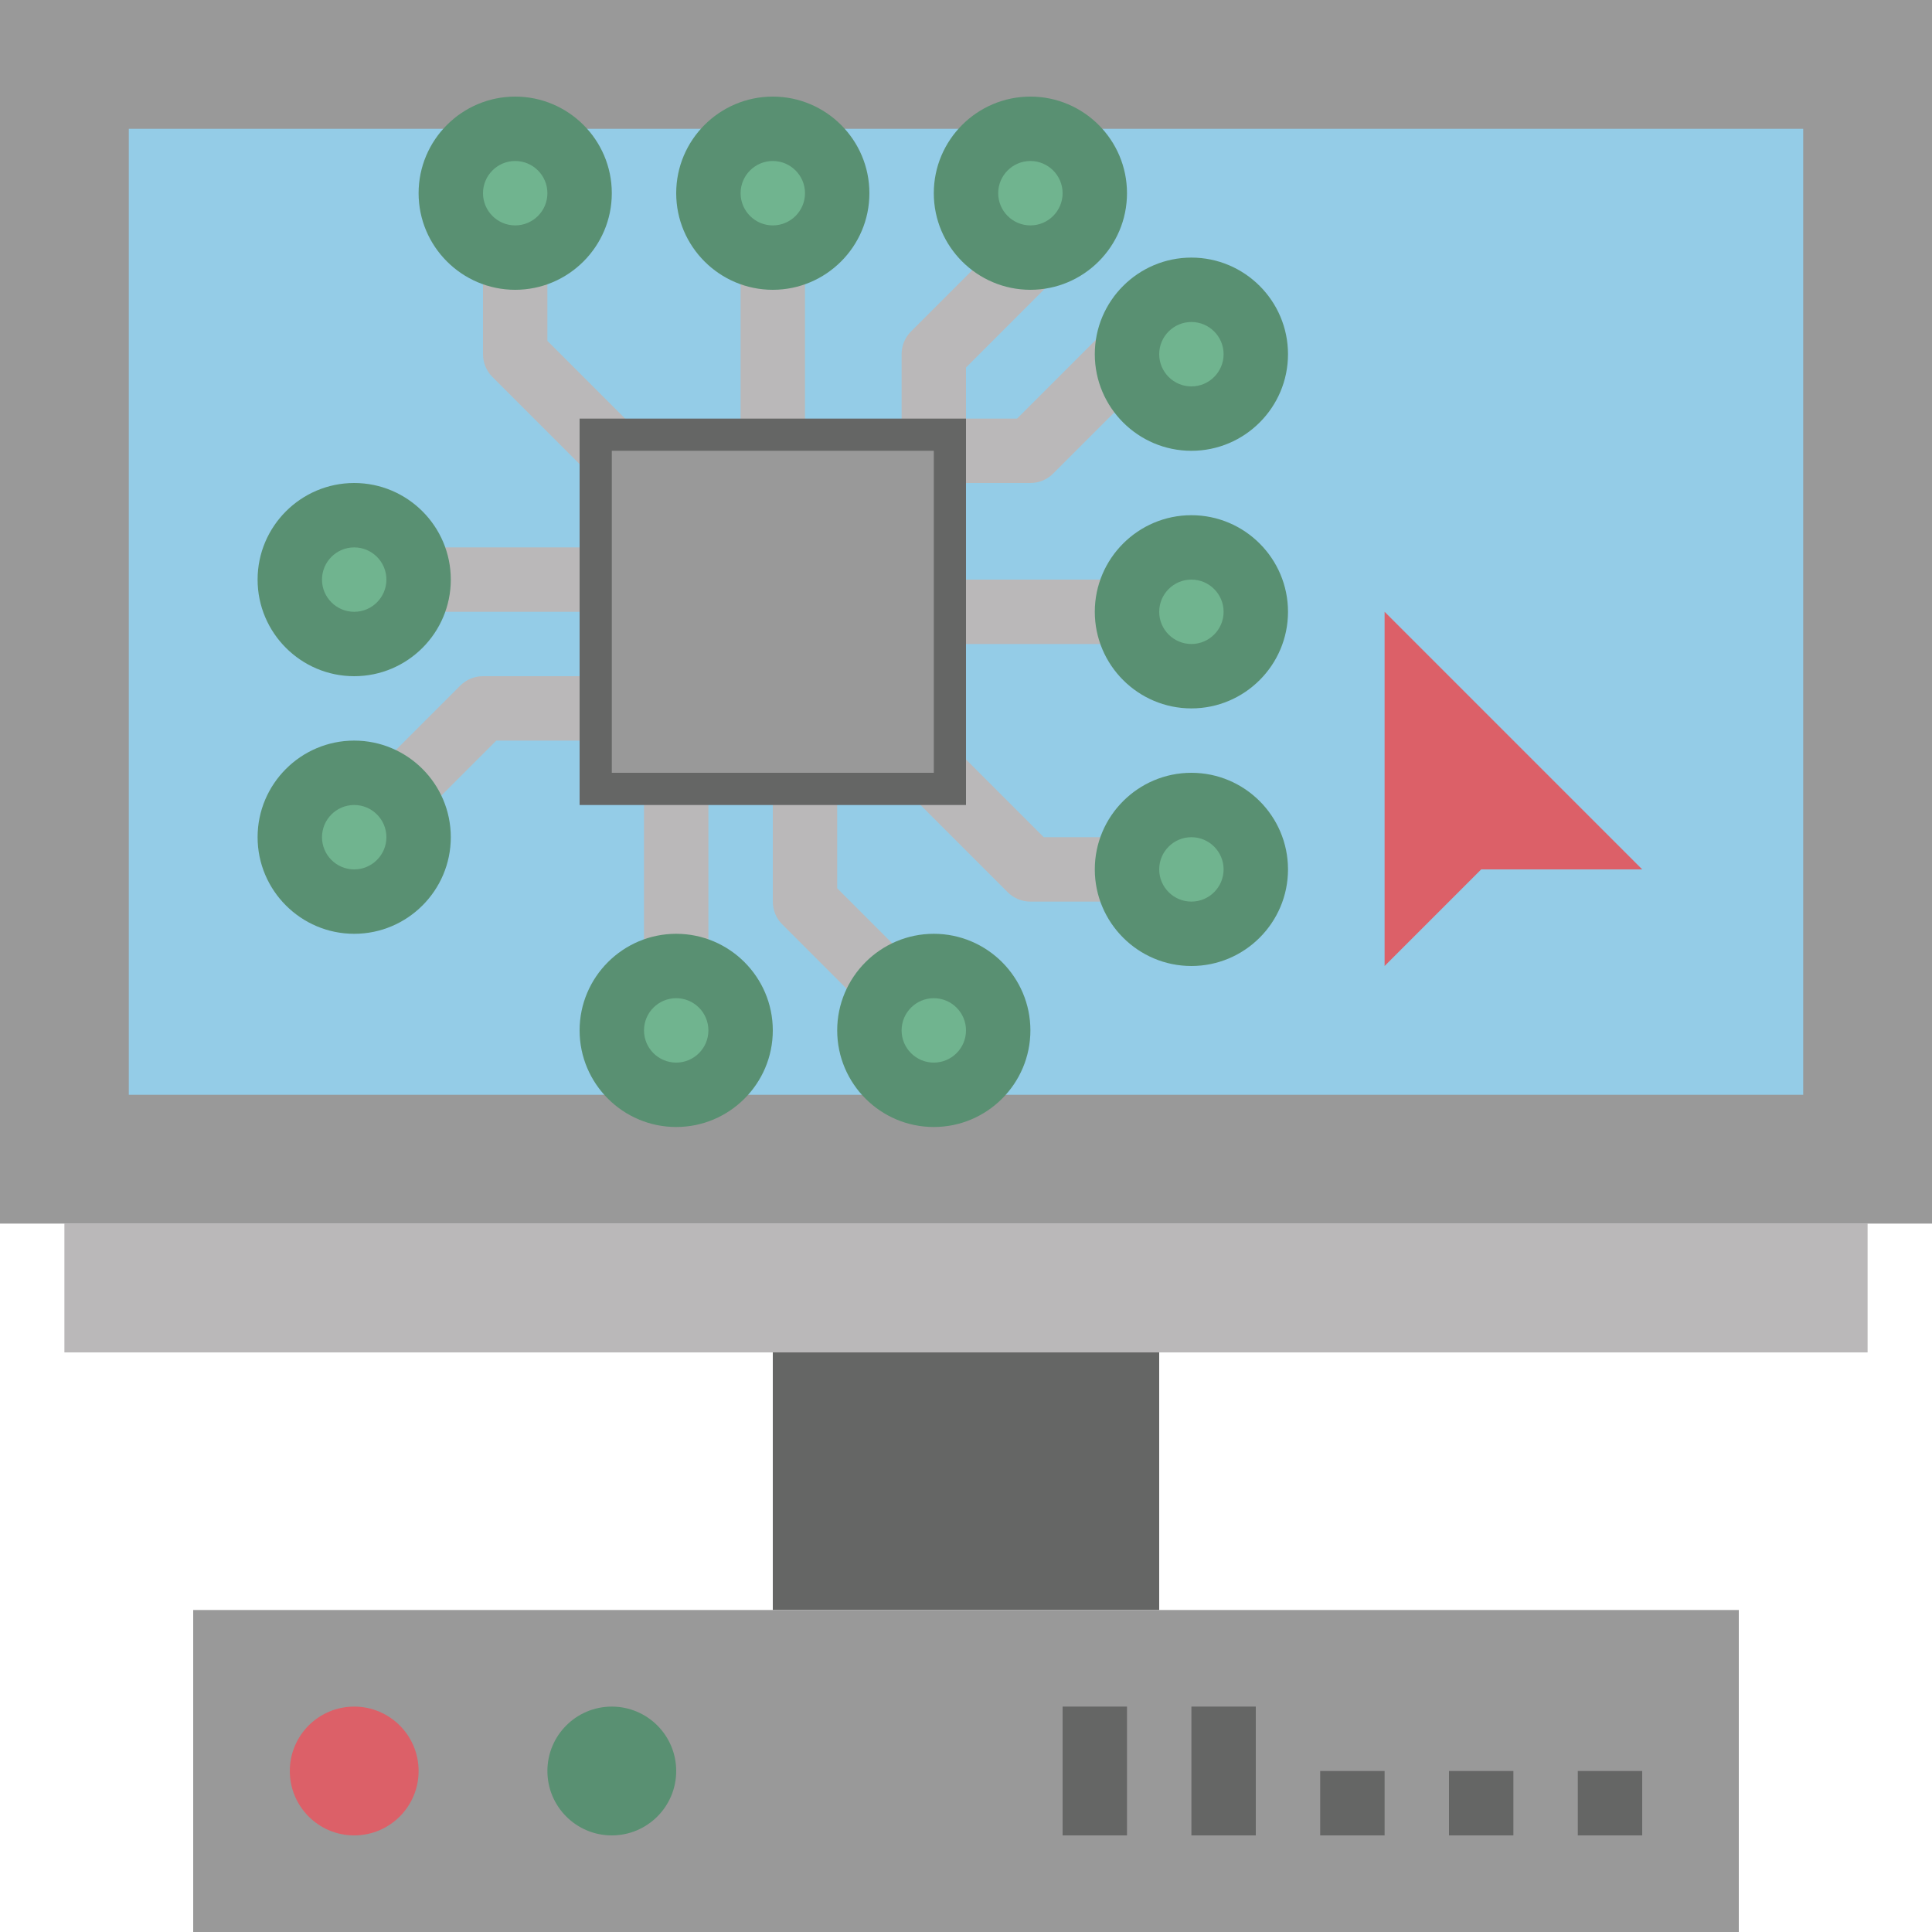 <svg height="480pt" viewBox="0 0 480 480" width="480pt" xmlns="http://www.w3.org/2000/svg"><path d="m192 336h96v64h-96zm0 0" fill="#656665"/><path d="m16 304v32h448v-32" fill="#bab8b9"/><path d="m0 0h480v304h-480zm0 0" fill="#999"/><path d="m48 400h384v80h-384zm0 0" fill="#999"/><path d="m104 440c0 8.836-7.164 16-16 16s-16-7.164-16-16 7.164-16 16-16 16 7.164 16 16zm0 0" fill="#dc6068"/><path d="m168 440c0 8.836-7.164 16-16 16s-16-7.164-16-16 7.164-16 16-16 16 7.164 16 16zm0 0" fill="#599072"/><path d="m32 32h416v240h-416zm0 0" fill="#94cce7"/><path d="m408 216-64-64v88l24-24zm0 0" fill="#dc6068"/><path d="m144 48c0 8.836-7.164 16-16 16s-16-7.164-16-16 7.164-16 16-16 16 7.164 16 16zm0 0" fill="#70b48f"/><path d="m208 48c0 8.836-7.164 16-16 16s-16-7.164-16-16 7.164-16 16-16 16 7.164 16 16zm0 0" fill="#70b48f"/><path d="m272 48c0 8.836-7.164 16-16 16s-16-7.164-16-16 7.164-16 16-16 16 7.164 16 16zm0 0" fill="#70b48f"/><path d="m312 216c0 8.836-7.164 16-16 16s-16-7.164-16-16 7.164-16 16-16 16 7.164 16 16zm0 0" fill="#70b48f"/><path d="m312 152c0 8.836-7.164 16-16 16s-16-7.164-16-16 7.164-16 16-16 16 7.164 16 16zm0 0" fill="#70b48f"/><path d="m312 88c0 8.836-7.164 16-16 16s-16-7.164-16-16 7.164-16 16-16 16 7.164 16 16zm0 0" fill="#70b48f"/><path d="m104 208c0 8.836-7.164 16-16 16s-16-7.164-16-16 7.164-16 16-16 16 7.164 16 16zm0 0" fill="#70b48f"/><path d="m104 144c0 8.836-7.164 16-16 16s-16-7.164-16-16 7.164-16 16-16 16 7.164 16 16zm0 0" fill="#70b48f"/><path d="m248 256c0 8.836-7.164 16-16 16s-16-7.164-16-16 7.164-16 16-16 16 7.164 16 16zm0 0" fill="#70b48f"/><path d="m184 256c0 8.836-7.164 16-16 16s-16-7.164-16-16 7.164-16 16-16 16 7.164 16 16zm0 0" fill="#70b48f"/><g fill="#bab8b9"><path d="m146.344 117.656-24-24c-1.504-1.496-2.344-3.535-2.344-5.656v-24h16v20.688l21.656 21.656zm0 0"/><path d="m240 112h-16v-24c0-2.121.84-4.16 2.344-5.656l24-24 11.312 11.312-21.656 21.656zm0 0"/><path d="m184 64h16v48h-16zm0 0"/><path d="m280 224h-24c-2.129 0-4.16-.84-5.656-2.344l-24-24 11.312-11.312 21.656 21.656h20.688zm0 0"/><path d="m256 120h-24v-16h20.688l21.656-21.656 11.312 11.312-24 24c-1.496 1.504-3.527 2.344-5.656 2.344zm0 0"/><path d="m232 144h48v16h-48zm0 0"/><path d="m104 136h48v16h-48zm0 0"/><path d="m101.656 205.656-11.312-11.312 24-24c1.496-1.504 3.527-2.344 5.656-2.344h32v16h-28.688zm0 0"/><path d="m160 192h16v48h-16zm0 0"/><path d="m218.344 253.656-24-24c-1.504-1.496-2.344-3.535-2.344-5.656v-32h16v28.688l21.656 21.656zm0 0"/></g><path d="m392 440h16v16h-16zm0 0" fill="#656665"/><path d="m360 440h16v16h-16zm0 0" fill="#656665"/><path d="m328 440h16v16h-16zm0 0" fill="#656665"/><path d="m296 424h16v32h-16zm0 0" fill="#656665"/><path d="m264 424h16v32h-16zm0 0" fill="#656665"/><path d="m144 104h96v96h-96zm0 0" fill="#656665"/><path d="m152 112h80v80h-80zm0 0" fill="#999"/><path d="m128 72c-13.23 0-24-10.77-24-24s10.77-24 24-24 24 10.77 24 24-10.77 24-24 24zm0-32c-4.414 0-8 3.594-8 8s3.586 8 8 8 8-3.594 8-8-3.586-8-8-8zm0 0" fill="#599072"/><path d="m192 72c-13.23 0-24-10.77-24-24s10.77-24 24-24 24 10.77 24 24-10.77 24-24 24zm0-32c-4.414 0-8 3.594-8 8s3.586 8 8 8 8-3.594 8-8-3.586-8-8-8zm0 0" fill="#599072"/><path d="m256 72c-13.23 0-24-10.77-24-24s10.77-24 24-24 24 10.77 24 24-10.77 24-24 24zm0-32c-4.414 0-8 3.594-8 8s3.586 8 8 8 8-3.594 8-8-3.586-8-8-8zm0 0" fill="#599072"/><path d="m296 240c-13.23 0-24-10.77-24-24s10.77-24 24-24 24 10.77 24 24-10.77 24-24 24zm0-32c-4.414 0-8 3.594-8 8s3.586 8 8 8 8-3.594 8-8-3.586-8-8-8zm0 0" fill="#599072"/><path d="m296 176c-13.23 0-24-10.77-24-24s10.77-24 24-24 24 10.77 24 24-10.77 24-24 24zm0-32c-4.414 0-8 3.594-8 8s3.586 8 8 8 8-3.594 8-8-3.586-8-8-8zm0 0" fill="#599072"/><path d="m296 112c-13.23 0-24-10.77-24-24s10.77-24 24-24 24 10.77 24 24-10.77 24-24 24zm0-32c-4.414 0-8 3.594-8 8s3.586 8 8 8 8-3.594 8-8-3.586-8-8-8zm0 0" fill="#599072"/><path d="m88 232c-13.23 0-24-10.77-24-24s10.77-24 24-24 24 10.77 24 24-10.77 24-24 24zm0-32c-4.414 0-8 3.594-8 8s3.586 8 8 8 8-3.594 8-8-3.586-8-8-8zm0 0" fill="#599072"/><path d="m88 168c-13.23 0-24-10.77-24-24s10.77-24 24-24 24 10.77 24 24-10.77 24-24 24zm0-32c-4.414 0-8 3.594-8 8s3.586 8 8 8 8-3.594 8-8-3.586-8-8-8zm0 0" fill="#599072"/><path d="m232 280c-13.23 0-24-10.77-24-24s10.77-24 24-24 24 10.77 24 24-10.77 24-24 24zm0-32c-4.414 0-8 3.586-8 8s3.586 8 8 8 8-3.586 8-8-3.586-8-8-8zm0 0" fill="#599072"/><path d="m168 280c-13.23 0-24-10.77-24-24s10.77-24 24-24 24 10.77 24 24-10.77 24-24 24zm0-32c-4.414 0-8 3.586-8 8s3.586 8 8 8 8-3.586 8-8-3.586-8-8-8zm0 0" fill="#599072"/></svg>